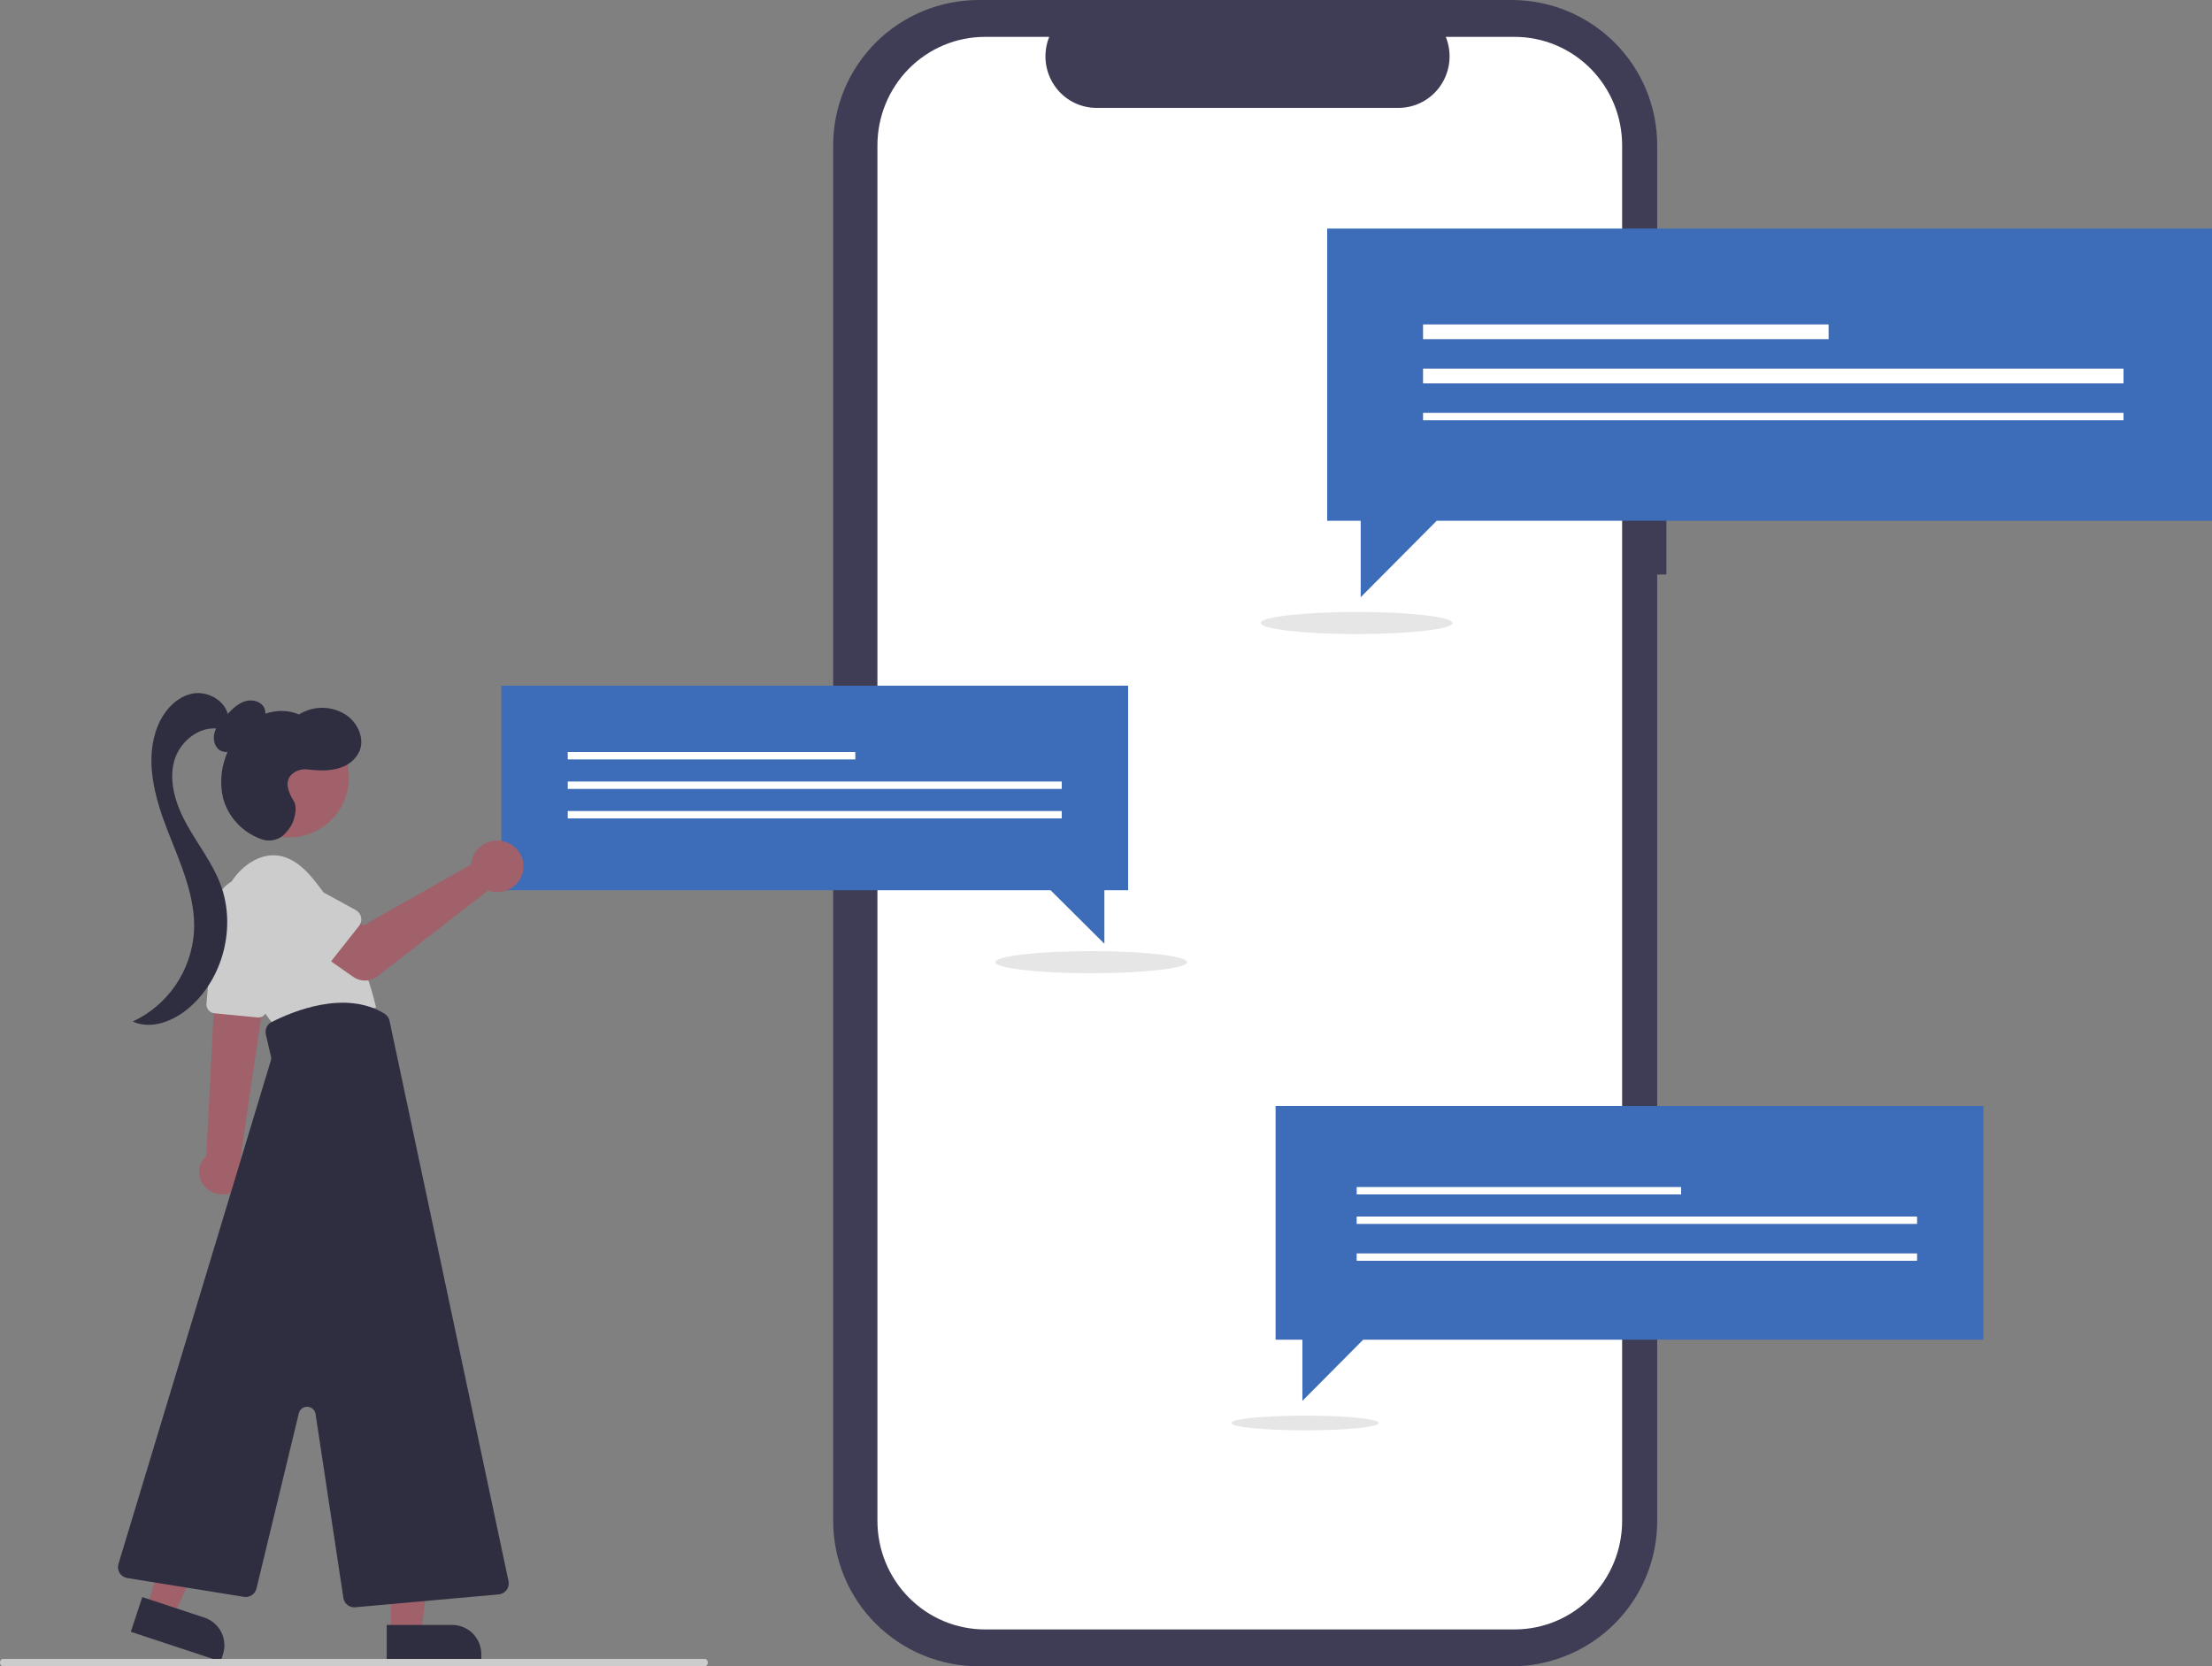 <svg width="300" height="226" viewBox="0 0 300 226" fill="none" xmlns="http://www.w3.org/2000/svg">
<rect x="0" y="0" width="300" height="226" fill="#808080" stroke="none"/>
<path d="M226 53.706H224.755V19.689C224.755 14.467 222.675 9.459 218.972 5.767C215.27 2.074 210.248 6.58877e-06 205.012 0H132.743C130.15 -6.93253e-06 127.583 0.509 125.188 1.499C122.792 2.488 120.616 3.938 118.783 5.767C116.949 7.595 115.495 9.765 114.503 12.154C113.511 14.543 113 17.103 113 19.688V206.312C113 208.897 113.511 211.457 114.503 213.846C115.495 216.235 116.949 218.405 118.782 220.233C120.616 222.062 122.792 223.512 125.187 224.501C127.583 225.491 130.15 226 132.743 226H205.012C210.248 226 215.27 223.926 218.972 220.233C222.675 216.541 224.755 211.533 224.755 206.312V77.92H226L226 53.706Z" fill="#3F3D56"/>
<path d="M205.416 5H196.084C196.514 6.062 196.677 7.214 196.561 8.355C196.445 9.496 196.053 10.59 195.42 11.542C194.786 12.494 193.93 13.274 192.927 13.813C191.924 14.352 190.805 14.634 189.669 14.634H148.715C147.579 14.634 146.46 14.352 145.457 13.813C144.454 13.274 143.598 12.494 142.965 11.542C142.331 10.59 141.939 9.496 141.823 8.355C141.707 7.214 141.871 6.062 142.3 5H133.584C129.716 5 126.007 6.551 123.272 9.311C120.537 12.072 119 15.816 119 19.72V206.28C119 208.213 119.377 210.127 120.11 211.913C120.843 213.699 121.917 215.322 123.272 216.689C124.626 218.056 126.234 219.14 128.003 219.88C129.772 220.619 131.669 221 133.584 221H205.416C207.331 221 209.228 220.619 210.997 219.88C212.766 219.14 214.374 218.056 215.728 216.689C217.083 215.322 218.157 213.699 218.89 211.913C219.623 210.127 220 208.213 220 206.28V19.72C220 17.787 219.623 15.873 218.89 14.087C218.157 12.301 217.083 10.678 215.728 9.311C214.374 7.944 212.766 6.86 210.997 6.12C209.228 5.381 207.331 5 205.416 5Z" fill="white"/>
<path d="M184 86C191.18 86 197 85.328 197 84.5C197 83.672 191.18 83 184 83C176.82 83 171 83.672 171 84.5C171 85.328 176.82 86 184 86Z" fill="#E6E6E6"/>
<path d="M300 31H180V70.634H184.545V81L194.848 70.634H300V31Z" fill="#3D6CB9"/>
<path d="M248 44H193V46H248V44Z" fill="white"/>
<path d="M288 50H193V52H288V50Z" fill="white"/>
<path d="M288 56H193V57H288V56Z" fill="white"/>
<path d="M269 150H173V181.707H176.636V190L184.879 181.707H269V150Z" fill="#3D6CB9"/>
<path d="M228 161H184V162H228V161Z" fill="white"/>
<path d="M260 165H184V166H260V165Z" fill="white"/>
<path d="M260 170H184V171H260V170Z" fill="white"/>
<path d="M177 194C182.523 194 187 193.552 187 193C187 192.448 182.523 192 177 192C171.477 192 167 192.448 167 193C167 193.552 171.477 194 177 194Z" fill="#E6E6E6"/>
<path d="M148 132C155.18 132 161 131.328 161 130.5C161 129.672 155.18 129 148 129C140.82 129 135 129.672 135 130.5C135 131.328 140.82 132 148 132Z" fill="#E6E6E6"/>
<path d="M68 93H153V120.744H149.78V128L142.482 120.744H68V93Z" fill="#3D6CB9"/>
<path d="M116 102H77V103H116V102Z" fill="white"/>
<path d="M144 106H77V107H144V106Z" fill="white"/>
<path d="M144 110H77V111H144V110Z" fill="white"/>
<path d="M27.43 160.487C27.853 161.184 28.548 161.692 29.362 161.898C30.177 162.105 31.044 161.994 31.772 161.589C32.501 161.184 33.031 160.519 33.247 159.739C33.463 158.96 33.347 158.131 32.924 157.434C32.835 157.291 32.735 157.155 32.625 157.027L35.297 138.801L35.377 138.255L35.92 134.536L36 134L35.704 134.013L30.527 134.24L29.138 134.3L28.964 137.693L27.98 156.768C27.465 157.239 27.131 157.861 27.031 158.536C26.932 159.211 27.072 159.898 27.43 160.487Z" fill="#A0616A"/>
<path d="M34.935 137.995L29.052 137.428C28.747 137.398 28.465 137.242 28.269 136.995C28.073 136.748 27.978 136.429 28.004 136.109L29.096 123.267C29.149 122.643 29.32 122.037 29.6 121.484C29.88 120.931 30.263 120.443 30.726 120.048C31.189 119.653 31.723 119.36 32.296 119.185C32.869 119.011 33.469 118.959 34.062 119.032C34.654 119.106 35.227 119.303 35.745 119.613C36.264 119.923 36.718 120.338 37.081 120.835C37.444 121.333 37.708 121.901 37.857 122.507C38.007 123.113 38.039 123.745 37.952 124.364L36.188 136.96C36.148 137.249 36.01 137.513 35.8 137.704C35.589 137.894 35.321 138 35.043 138C35.007 138 34.971 137.998 34.935 137.995Z" fill="#CCCCCC"/>
<path d="M30.485 127.312C29.868 125.509 29.839 123.547 30.403 121.726C30.967 119.904 32.093 118.323 33.609 117.223C35.909 115.599 39.056 115.016 42.446 119.18C49.225 127.508 51 136.668 51 136.668L37.119 139C37.119 139 32.398 133.046 30.485 127.312Z" fill="#CCCCCC"/>
<path d="M53.001 222H57.066L59 206L53 206L53.001 222Z" fill="#A0616A"/>
<path d="M65.275 225.345L52.447 225.345L52.446 220.389L61.316 220.388C61.836 220.388 62.351 220.491 62.831 220.69C63.311 220.889 63.748 221.18 64.115 221.548C64.483 221.915 64.775 222.352 64.974 222.832C65.172 223.312 65.275 223.827 65.275 224.347L65.275 225.345Z" fill="#2F2E41"/>
<path d="M20 217.737L23.635 219L30 204.864L24.635 203L20 217.737Z" fill="#A0616A"/>
<path d="M29.923 225.345L17.743 221.32L19.299 216.613L27.72 219.397C28.214 219.56 28.671 219.819 29.064 220.159C29.458 220.498 29.78 220.912 30.014 221.376C30.248 221.841 30.388 222.347 30.426 222.865C30.464 223.383 30.4 223.904 30.236 224.398L29.923 225.345Z" fill="#2F2E41"/>
<path d="M43.076 112.583C47.038 110.417 48.495 105.449 46.328 101.486C44.162 97.523 39.194 96.067 35.231 98.233C31.268 100.399 29.812 105.368 31.978 109.33C34.144 113.293 39.113 114.75 43.076 112.583Z" fill="#A0616A"/>
<path d="M46.571 216.73L42.799 191.787C42.759 191.521 42.628 191.277 42.428 191.097C42.228 190.917 41.972 190.813 41.704 190.801C41.435 190.789 41.171 190.871 40.956 191.033C40.741 191.195 40.589 191.426 40.526 191.688L34.783 215.458C34.692 215.822 34.469 216.14 34.157 216.347C33.846 216.555 33.467 216.639 33.097 216.582L17.254 214.03C17.044 213.997 16.844 213.918 16.667 213.8C16.489 213.682 16.339 213.528 16.227 213.347C16.114 213.166 16.041 212.963 16.013 212.752C15.985 212.541 16.003 212.326 16.064 212.122L36.722 143.878C36.781 143.684 36.788 143.478 36.743 143.28L36.055 140.294C35.979 139.97 36.014 139.63 36.154 139.329C36.294 139.027 36.53 138.781 36.825 138.63C39.639 137.191 46.762 134.201 52.14 137.477C52.315 137.583 52.466 137.724 52.584 137.891C52.703 138.058 52.786 138.248 52.829 138.448L68.967 214.449C69.011 214.656 69.011 214.869 68.966 215.076C68.922 215.282 68.834 215.477 68.709 215.647C68.583 215.817 68.424 215.958 68.24 216.062C68.056 216.165 67.852 216.229 67.642 216.248L48.178 217.994C48.133 217.998 48.089 218 48.044 218C47.688 217.999 47.344 217.871 47.073 217.638C46.803 217.405 46.625 217.083 46.571 216.73Z" fill="#2F2E41"/>
<path d="M33.862 99.644C34.499 99.257 35.064 98.76 35.532 98.176C35.763 97.881 35.915 97.531 35.973 97.16C36.032 96.788 35.994 96.408 35.865 96.055C35.439 95.103 34.17 94.801 33.188 95.126C32.205 95.451 31.446 96.229 30.727 96.981C30.095 97.644 29.444 98.335 29.144 99.205C28.844 100.074 28.998 101.177 29.744 101.704C30.477 102.222 31.53 102.01 32.235 101.454C32.939 100.898 33.375 100.073 33.791 99.273L33.862 99.644Z" fill="#2F2E41"/>
<path d="M31 97.571C30.956 95.292 28.386 93.658 26.166 94.061C23.947 94.465 22.241 96.378 21.387 98.488C19.583 102.945 20.938 108.031 22.676 112.515C24.414 116.999 26.566 121.551 26.312 126.36C26.141 128.96 25.278 131.465 23.815 133.61C22.352 135.755 20.343 137.46 18 138.547C20.505 139.694 23.498 138.509 25.603 136.72C30.277 132.746 32.082 125.672 29.891 119.91C28.81 117.068 26.906 114.636 25.419 111.988C23.932 109.34 22.841 106.219 23.609 103.275C24.376 100.33 27.643 97.945 30.436 99.086L31 97.571Z" fill="#2F2E41"/>
<path d="M39.859 108.686C39.142 107.494 38.417 105.93 39.729 104.889C40.015 104.673 40.341 104.515 40.69 104.425C41.038 104.334 41.401 104.313 41.758 104.362C43.238 104.538 44.849 104.61 46.281 104.082C46.818 103.9 47.313 103.615 47.736 103.242C48.158 102.869 48.5 102.417 48.741 101.912C49.48 100.192 48.554 98.102 47.009 97.014C46.063 96.373 44.946 96.021 43.797 96.001C42.648 95.981 41.519 96.294 40.551 96.902C38.549 96.034 36.12 96.42 34.301 97.615C32.482 98.811 31.238 100.724 30.562 102.768C29.939 104.527 29.832 106.423 30.252 108.239C30.59 109.502 31.234 110.667 32.128 111.634C33.022 112.601 34.141 113.343 35.389 113.796C35.875 113.984 36.403 114.044 36.92 113.968C37.437 113.893 37.924 113.686 38.334 113.367C38.334 113.367 39.469 112.394 39.824 111.222C40.097 110.322 40.243 109.322 39.859 108.686Z" fill="#2F2E41"/>
<path d="M63.972 116.7C63.93 116.88 63.903 117.062 63.891 117.246L49.318 125.506L45.776 123.503L42 128.36L47.92 132.505C48.398 132.84 48.974 133.013 49.561 132.999C50.148 132.985 50.715 132.784 51.176 132.427L66.203 120.78C66.881 121.026 67.62 121.064 68.32 120.888C69.021 120.713 69.65 120.331 70.125 119.796C70.6 119.26 70.897 118.594 70.978 117.888C71.058 117.182 70.918 116.469 70.576 115.843C70.234 115.217 69.706 114.708 69.062 114.385C68.418 114.061 67.69 113.937 66.973 114.03C66.256 114.123 65.585 114.428 65.049 114.905C64.513 115.382 64.137 116.008 63.972 116.7Z" fill="#A0616A"/>
<path d="M48.689 125.591L44.077 131.432C43.946 131.598 43.78 131.734 43.59 131.832C43.4 131.93 43.19 131.986 42.976 131.998C42.761 132.009 42.547 131.975 42.347 131.899C42.147 131.822 41.967 131.704 41.818 131.553L36.597 126.255C35.731 125.594 35.168 124.624 35.032 123.558C34.896 122.493 35.198 121.418 35.872 120.569C36.546 119.721 37.537 119.168 38.627 119.032C39.717 118.897 40.818 119.189 41.688 119.846L48.235 123.424C48.423 123.526 48.585 123.667 48.712 123.836C48.839 124.006 48.927 124.2 48.97 124.406C49.013 124.611 49.01 124.824 48.961 125.028C48.913 125.233 48.82 125.425 48.689 125.591Z" fill="#CCCCCC"/>
<path d="M95.613 226H0.387C0.284 226 0.186 225.947 0.113 225.854C0.041 225.76 0 225.633 0 225.5C0 225.367 0.041 225.24 0.113 225.146C0.186 225.053 0.284 225 0.387 225H95.613C95.716 225 95.814 225.053 95.887 225.146C95.959 225.24 96 225.367 96 225.5C96 225.633 95.959 225.76 95.887 225.854C95.814 225.947 95.716 226 95.613 226Z" fill="#CCCCCC"/>
</svg>
